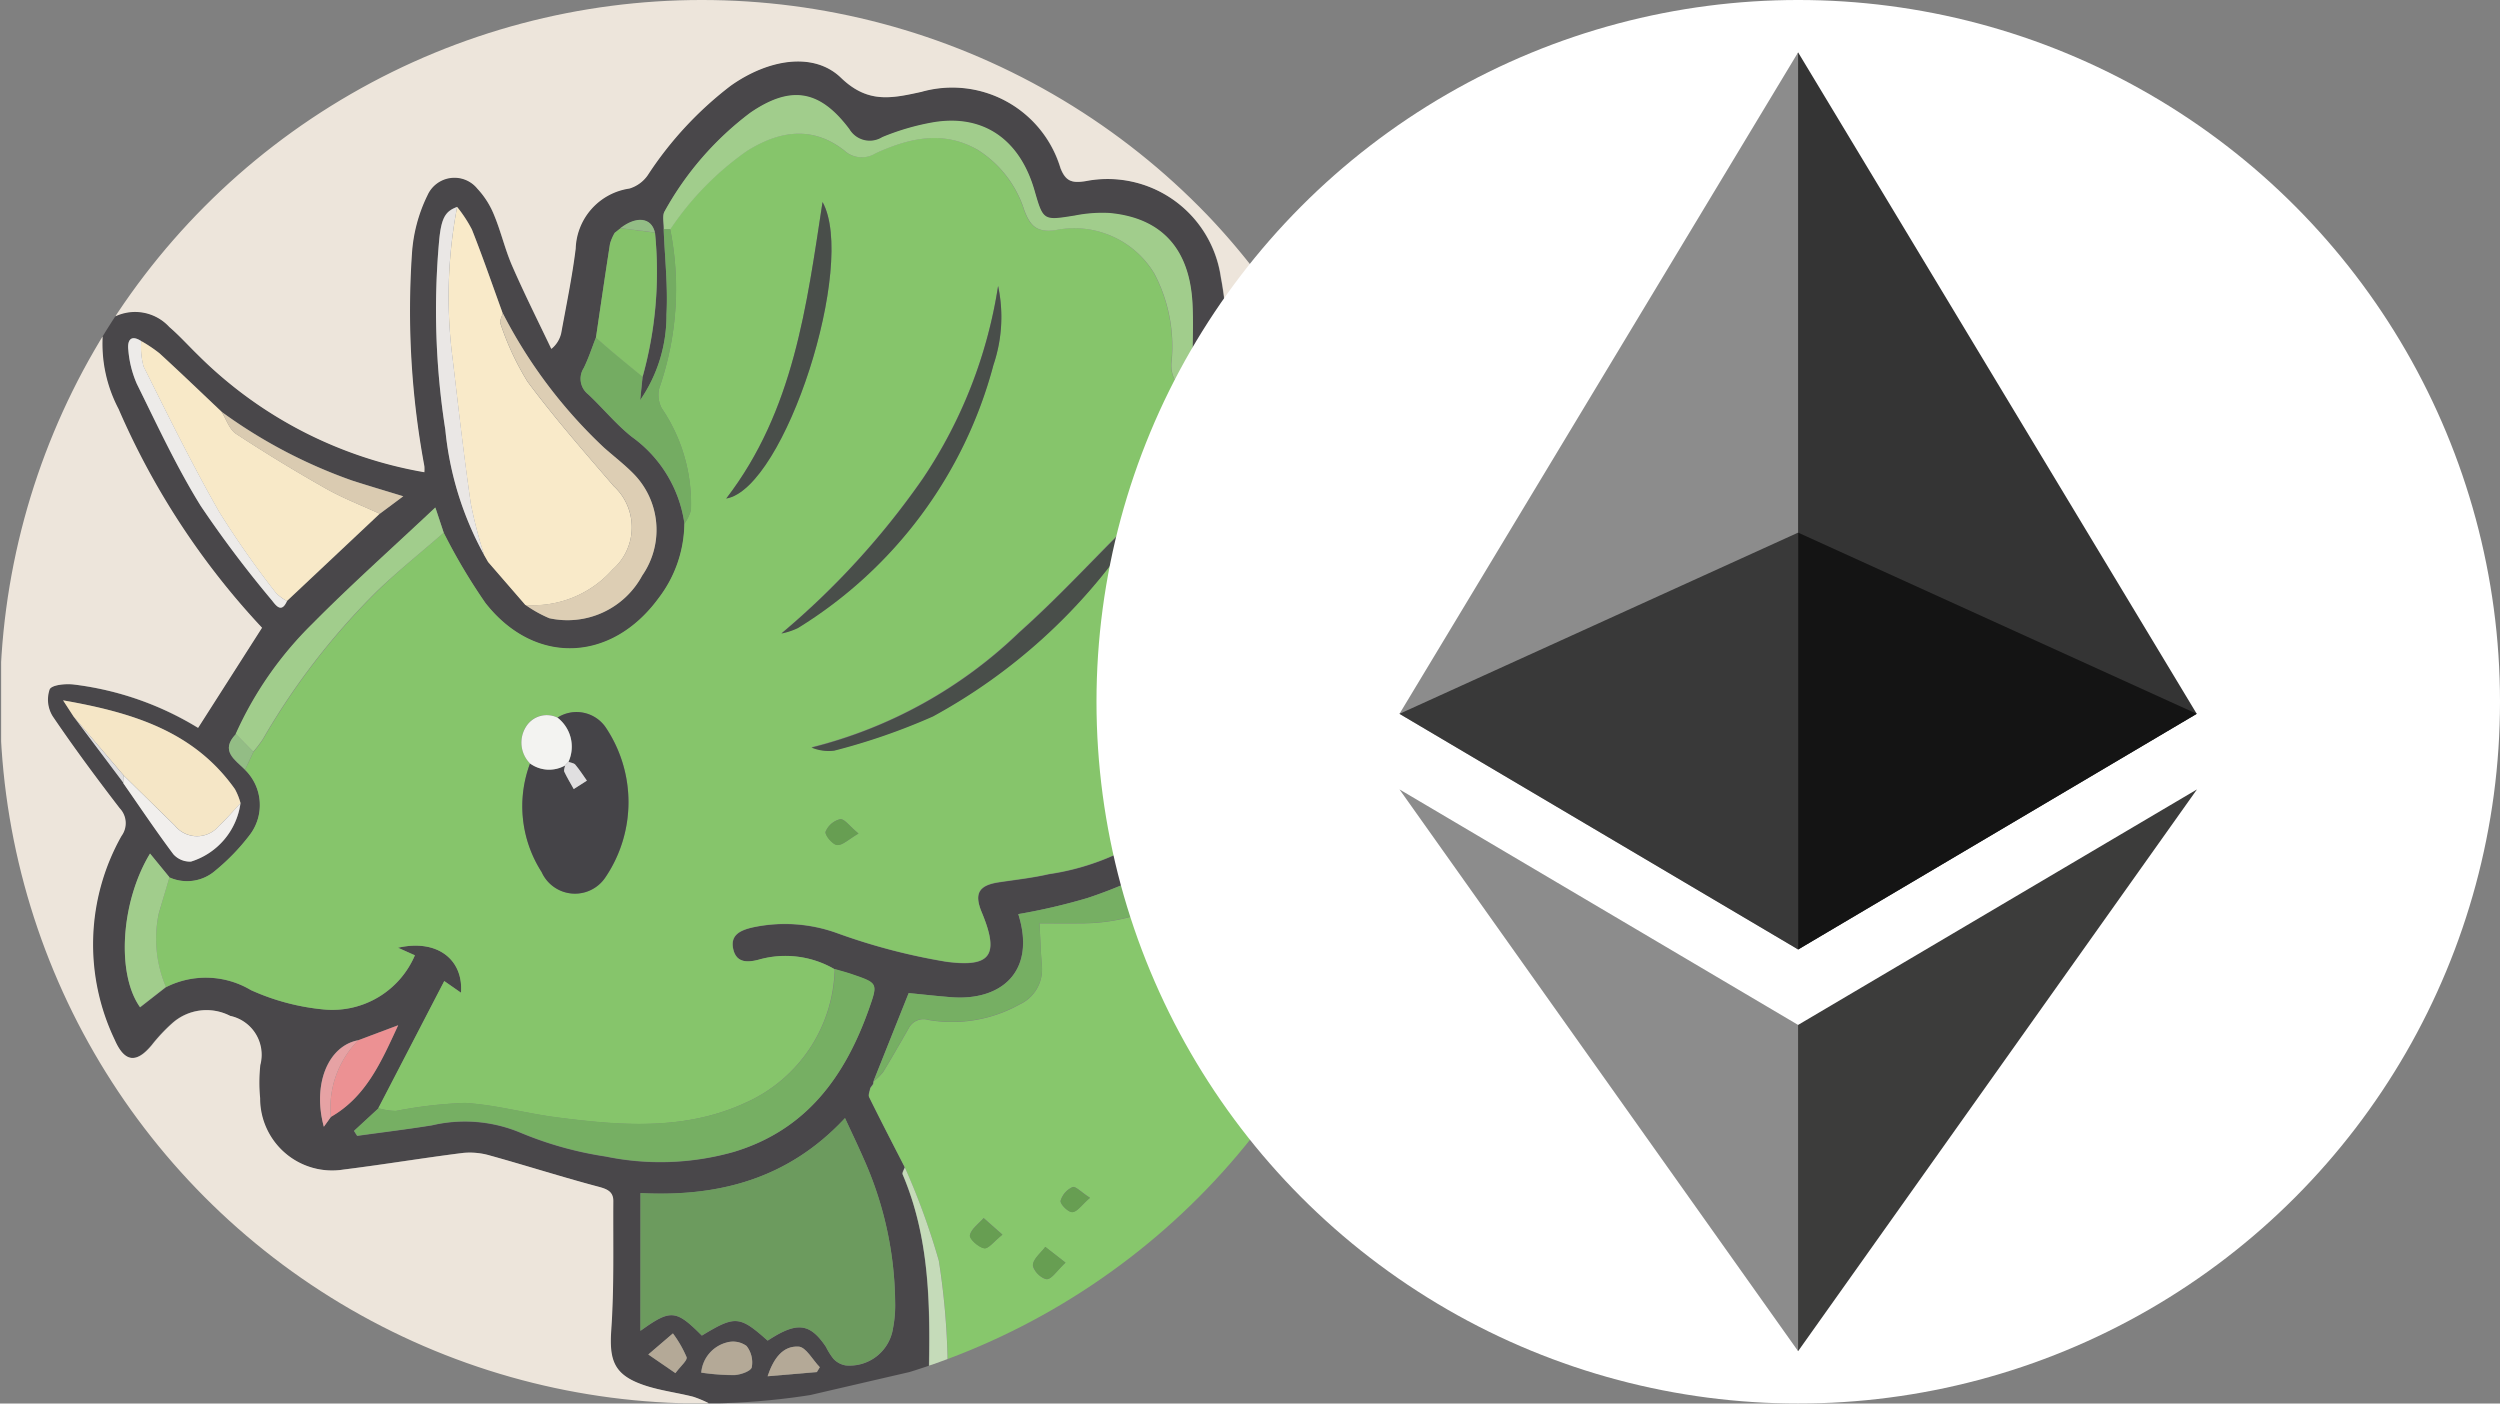 <svg xmlns="http://www.w3.org/2000/svg" xmlns:xlink="http://www.w3.org/1999/xlink" width="114" height="64" viewBox="0 0 114 64">
  <rect x="0" y="0" width="114" height="64" fill="#808080" stroke="none"/>
  <defs>
    <style>
      .cls-1 {
        fill: #fff;
      }

      .cls-2 {
        clip-path: url(#clip-path);
      }

      .cls-3 {
        fill: #49474a;
      }

      .cls-4 {
        fill: #ede5db;
      }

      .cls-5 {
        fill: #87c76c;
      }

      .cls-6 {
        fill: #c5dbb9;
      }

      .cls-7 {
        fill: #679e52;
      }

      .cls-8 {
        fill: #a7c399;
      }

      .cls-9 {
        fill: #86c56b;
      }

      .cls-10 {
        fill: #6c9b5e;
      }

      .cls-11 {
        fill: #f9eac9;
      }

      .cls-12 {
        fill: #a1cd8c;
      }

      .cls-13 {
        fill: #f8e9c8;
      }

      .cls-14 {
        fill: #76af63;
      }

      .cls-15 {
        fill: #f5e6c6;
      }

      .cls-16 {
        fill: #ddceb4;
      }

      .cls-17 {
        fill: #74ac62;
      }

      .cls-18 {
        fill: #85c26a;
      }

      .cls-19 {
        fill: #eae7e5;
      }

      .cls-20 {
        fill: #edebe9;
      }

      .cls-21 {
        fill: #dacbb1;
      }

      .cls-22 {
        fill: #ec9193;
      }

      .cls-23 {
        fill: #f1efed;
      }

      .cls-24 {
        fill: #b4a997;
      }

      .cls-25 {
        fill: #e6a2a4;
      }

      .cls-26 {
        fill: #93bd85;
      }

      .cls-27 {
        fill: #e0dfe0;
      }

      .cls-28 {
        fill: #454448;
      }

      .cls-29 {
        fill: #494e4a;
      }

      .cls-30 {
        fill: #f3f3f1;
      }

      .cls-31 {
        clip-path: url(#clip-path-2);
      }

      .cls-32 {
        clip-path: url(#clip-path-3);
      }

      .cls-33 {
        fill: #343434;
      }

      .cls-34 {
        fill: #8c8c8c;
      }

      .cls-35 {
        fill: #3c3c3b;
      }

      .cls-36 {
        fill: #141414;
      }

      .cls-37 {
        fill: #393939;
      }
    </style>
    <clipPath id="clip-path">
      <circle id="Ellipse_1868" data-name="Ellipse 1868" class="cls-1" cx="32" cy="32" r="32" transform="translate(-22619 -23193)"/>
    </clipPath>
    <clipPath id="clip-path-2">
      <circle id="Ellipse_1869" data-name="Ellipse 1869" class="cls-1" cx="32" cy="32" r="32" transform="translate(-22569 -21653)"/>
    </clipPath>
    <clipPath id="clip-path-3">
      <circle id="Ellipse_1822" data-name="Ellipse 1822" class="cls-1" cx="32" cy="32" r="32" transform="translate(-23325 -23674)"/>
    </clipPath>
  </defs>
  <g id="Group_878" data-name="Group 878" transform="translate(22619 23193)">
    <g id="Mask_Group_260" data-name="Mask Group 260" class="cls-2">
      <g id="ANEmA9.tif" transform="translate(-22618.963 -23193)">
        <path id="Path_20873" data-name="Path 20873" class="cls-3" d="M206.629,62.364c0,.513.011,1.027.018,1.54l-1.9-.516h.008l-.641-.258-2.4-.433c-.16.074-.468.128-.481.224a6.268,6.268,0,0,1-3.453,4.619.739.739,0,0,0-.3.6,2.886,2.886,0,0,1-1.426,3.144,21.3,21.3,0,0,1-3.772,1.674,27.471,27.471,0,0,1-3.157.735c.828,2.636-.8,3.969-3.062,3.788-.655-.051-1.309-.127-1.936-.187-.543,1.364-1.069,2.685-1.6,4.006a.909.909,0,0,0-.018.13l-.135.187c-.021.139-.1.308-.053.412.529,1.077,1.08,2.142,1.625,3.2-.037.111-.133.248-.1.33,1.211,2.826,1.259,5.81,1.2,8.813q-3.11.719-6.22,1.442a3.322,3.322,0,0,0-.466.186H175a5.059,5.059,0,0,0-.719-.3c-.772-.2-1.578-.288-2.322-.556-1.291-.463-1.5-1.122-1.412-2.476.135-1.955.082-3.922.095-5.884,0-.457-.3-.562-.718-.671-1.642-.437-3.262-.961-4.9-1.41a3.257,3.257,0,0,0-1.234-.119c-1.819.229-3.629.532-5.448.758a3.285,3.285,0,0,1-3.806-3.251,7.586,7.586,0,0,1,.008-1.514,1.808,1.808,0,0,0-1.372-2.243,2.343,2.343,0,0,0-2.65.344,7.836,7.836,0,0,0-.925.989c-.7.848-1.245.784-1.692-.244a10.074,10.074,0,0,1,.309-9.293.984.984,0,0,0-.082-1.266c-1.051-1.372-2.083-2.761-3.054-4.192a1.462,1.462,0,0,1-.139-1.227c.1-.21.747-.269,1.122-.22a14.121,14.121,0,0,1,5.648,1.974l2.915-4.56a34.859,34.859,0,0,1-6.542-9.976,6.373,6.373,0,0,1-.721-3.391v-.014c.061-.152.122-.3.184-.455l.135-.175h0l.16-.16h0a2.122,2.122,0,0,1,2.564.437c.461.4.872.86,1.311,1.282a19.24,19.24,0,0,0,10.316,5.339,1.7,1.7,0,0,0,0-.276,38.693,38.693,0,0,1-.566-9.7,7.063,7.063,0,0,1,.71-2.657,1.346,1.346,0,0,1,2.277-.293,3.862,3.862,0,0,1,.761,1.2c.32.759.5,1.577.83,2.33.556,1.274,1.183,2.516,1.779,3.772a1.287,1.287,0,0,0,.45-.723c.232-1.282.5-2.554.659-3.846a2.864,2.864,0,0,1,2.452-2.743,1.567,1.567,0,0,0,.835-.609A16.522,16.522,0,0,1,176,35.913c1.718-1.218,3.788-1.564,5.033-.361,1.218,1.179,2.287.952,3.66.641a5.155,5.155,0,0,1,6.347,3.474c.24.63.538.684,1.122.6a5.22,5.22,0,0,1,6.193,4.39c.183.933.24,1.891.361,2.875a.985.985,0,0,0,.258.1,3.926,3.926,0,0,1,3.355,4.269,13.078,13.078,0,0,1-1.269,5.236,3.717,3.717,0,0,0-.114,3.453.868.868,0,0,0,.715.574C203.334,61.529,204.978,61.96,206.629,62.364Zm-35.64-19.946-.264.21a2.137,2.137,0,0,0-.215.5c-.223,1.426-.429,2.854-.641,4.281-.183.465-.338.945-.558,1.392a.91.91,0,0,0,.205,1.194c.676.633,1.269,1.365,1.99,1.939a5.909,5.909,0,0,1,2.4,3.963,5.671,5.671,0,0,1-1.181,3.407c-2.152,2.943-5.651,3.073-7.893.212a26.687,26.687,0,0,1-1.9-3.2l-.377-1.15c-1.98,1.863-3.858,3.536-5.624,5.32a16.493,16.493,0,0,0-3.479,5.009c-.731.766-.037,1.165.418,1.625a2.246,2.246,0,0,1,.192,2.993,9.639,9.639,0,0,1-1.538,1.591,1.963,1.963,0,0,1-2.1.32l-.886-1.082c-1.335,2.2-1.538,5.488-.455,7.007l1.181-.921a4.015,4.015,0,0,1,3.874.135,10.405,10.405,0,0,0,3.349.88,4.083,4.083,0,0,0,4.128-2.472l-.769-.344c1.779-.409,2.985.53,2.873,2.051l-.764-.532-3,5.805-1.122,1.034.144.226c1.138-.16,2.28-.3,3.413-.481a6.561,6.561,0,0,1,4.025.332,16.412,16.412,0,0,0,3.9,1.091,12.281,12.281,0,0,0,5.84-.212c3.3-1,5.065-3.432,6.156-6.512.417-1.178.42-1.179-.788-1.591-.25-.085-.506-.152-.761-.226a4.45,4.45,0,0,0-3.469-.436c-.519.135-1.009.144-1.155-.471-.16-.665.341-.873.872-1a7.031,7.031,0,0,1,3.846.258,28.014,28.014,0,0,0,4.993,1.309c2.067.276,2.416-.333,1.618-2.253-.356-.856-.141-1.231.779-1.37.763-.115,1.533-.2,2.283-.372a11.275,11.275,0,0,0,4.717-1.839,1.426,1.426,0,0,0,.466-2.144.764.764,0,0,1,.37-1.181c.213-.111.436-.2.651-.308,2.9-1.455,3.711-3.775,2.3-6.7a1.7,1.7,0,0,1-.014-1.509c.511-1.282.95-2.589,1.418-3.887.119-.54.269-1.075.351-1.62.38-2.564-.886-3.737-2.87-3.632-.6.03-.865-.288-.854-.884.014-.771.037-1.543,0-2.312-.135-2.5-1.415-3.9-3.786-4.116a6.435,6.435,0,0,0-1.583.117c-1.442.229-1.434.242-1.835-1.147-.668-2.32-2.322-3.475-4.579-3.113a10.97,10.97,0,0,0-2.362.683,1.078,1.078,0,0,1-1.5-.364c-1.351-1.8-2.671-2.014-4.519-.75a14.119,14.119,0,0,0-3.9,4.486c-.128.207-.034.55-.043.83.051,1.291.2,2.588.13,3.873a6.829,6.829,0,0,1-1.2,3.91L172,49.2a17.723,17.723,0,0,0,.562-6.57c-.151-.686-.84-.772-1.573-.2Zm-22.663,25.3c.756,1.085,1.493,2.184,2.285,3.241a1.019,1.019,0,0,0,.8.333,3.251,3.251,0,0,0,2.253-2.655,2.9,2.9,0,0,0-.255-.641c-1.862-2.629-4.647-3.487-7.837-4.049l.481.74Zm9.454,15.222c1.6-.918,2.288-2.492,3.068-4.18l-1.817.683c-1.372.25-2.1,1.99-1.567,3.943Zm7-25.616.171.3,1.7,1.961a6.131,6.131,0,0,0,1.088.615,3.864,3.864,0,0,0,4.237-1.947,3.653,3.653,0,0,0-.434-4.68c-.41-.413-.878-.769-1.314-1.157a22.54,22.54,0,0,1-4.615-6.132c-.463-1.272-.905-2.552-1.4-3.81a6.026,6.026,0,0,0-.676-1.033c-.518.191-.715.466-.814,1.49A35.14,35.14,0,0,0,163,51.59a14.759,14.759,0,0,0,1.785,5.738Zm-4.77-1.886,1.074-.8c-.865-.264-1.6-.481-2.32-.713a23.169,23.169,0,0,1-5.965-3.139c-.941-.889-1.873-1.787-2.826-2.66a6.4,6.4,0,0,0-.836-.561c-.532-.341-.641.051-.591.415a4.818,4.818,0,0,0,.385,1.532c.929,1.878,1.815,3.789,2.913,5.566a52.366,52.366,0,0,0,3.254,4.317c.179.231.434.591.681.024ZM171.9,86.418V92.7c1.381-.992,1.615-.973,2.8.216,1.525-.923,1.716-.91,3,.229.122-.075.252-.16.386-.237,1.054-.606,1.6-.481,2.275.524a3.087,3.087,0,0,0,.336.538.987.987,0,0,0,.561.306,2,2,0,0,0,2.157-1.681,5.448,5.448,0,0,0,.1-1.189,16.492,16.492,0,0,0-1.442-6.57c-.256-.59-.537-1.168-.844-1.836-2.609,2.788-5.791,3.6-9.332,3.416Zm2.774,8.188a10.687,10.687,0,0,0,1.5.114c.284-.014.748-.175.8-.354a1.213,1.213,0,0,0-.237-.973,1.029,1.029,0,0,0-.9-.16,1.544,1.544,0,0,0-1.171,1.368Zm5.272-.026.131-.223c-.32-.33-.631-.921-.971-.939-.707-.038-1.134.526-1.41,1.352Zm-6.451.048c.232-.32.556-.583.51-.732a5.292,5.292,0,0,0-.623-1.082l-1.122.961Z" transform="translate(-142.731 -32.01)"/>
        <path id="Path_20874" data-name="Path 20874" class="cls-4" d="M147.381,47.268a6.374,6.374,0,0,0,.721,3.391,34.825,34.825,0,0,0,6.542,9.976L151.73,65.2a14.121,14.121,0,0,0-5.648-1.974c-.378-.05-1.025.01-1.122.22a1.439,1.439,0,0,0,.139,1.227c.969,1.431,2,2.82,3.054,4.192a.984.984,0,0,1,.082,1.266,10.075,10.075,0,0,0-.309,9.293c.447,1.027.99,1.091,1.692.244a7.835,7.835,0,0,1,.925-.989,2.342,2.342,0,0,1,2.65-.345,1.813,1.813,0,0,1,1.372,2.243,7.586,7.586,0,0,0-.008,1.514,3.285,3.285,0,0,0,3.806,3.251c1.82-.226,3.631-.529,5.448-.758a3.258,3.258,0,0,1,1.234.119c1.638.455,3.258.973,4.9,1.41.413.109.721.215.718.671-.013,1.961.04,3.929-.095,5.884-.093,1.352.12,2.013,1.412,2.476.743.268,1.549.361,2.322.556a5.062,5.062,0,0,1,.719.3h-4.475c-1.665-.375-3.349-.684-4.993-1.138a31.967,31.967,0,0,1-21.846-21.894c-.375-1.311-.641-2.652-.961-3.979v-9.9c.32-1.322.609-2.652.961-3.966a30.4,30.4,0,0,1,3.283-7.541C147.058,47.446,147.253,47.376,147.381,47.268Z" transform="translate(-142.731 -32.01)"/>
        <path id="Path_20875" data-name="Path 20875" class="cls-4" d="M206.629,62.364c-1.65-.4-3.293-.833-4.953-1.192a.868.868,0,0,1-.715-.574,3.718,3.718,0,0,1,.114-3.453,13.078,13.078,0,0,0,1.269-5.236,3.926,3.926,0,0,0-3.355-4.269.985.985,0,0,1-.258-.1c-.12-.984-.178-1.942-.361-2.875a5.222,5.222,0,0,0-6.193-4.39c-.578.082-.876.027-1.122-.6a5.155,5.155,0,0,0-6.347-3.474c-1.373.3-2.442.532-3.66-.641-1.245-1.2-3.315-.857-5.033.361A16.4,16.4,0,0,0,172.233,40a1.567,1.567,0,0,1-.835.609,2.864,2.864,0,0,0-2.452,2.743c-.16,1.29-.426,2.564-.659,3.846a1.287,1.287,0,0,1-.45.723c-.6-1.256-1.223-2.5-1.779-3.772-.33-.753-.514-1.57-.83-2.33a3.862,3.862,0,0,0-.761-1.2,1.346,1.346,0,0,0-2.277.293,7.063,7.063,0,0,0-.71,2.657,38.691,38.691,0,0,0,.566,9.7,1.7,1.7,0,0,1,0,.276,19.24,19.24,0,0,1-10.316-5.339c-.439-.428-.849-.886-1.311-1.282a2.119,2.119,0,0,0-2.564-.437,25.763,25.763,0,0,1,1.432-2.317,30.687,30.687,0,0,1,7.257-6.754,33.216,33.216,0,0,1,11.678-4.881,37.706,37.706,0,0,1,9.684-.405,27.078,27.078,0,0,1,9.7,2.564,32.426,32.426,0,0,1,7.553,4.692,31.949,31.949,0,0,1,7.515,9.181A32.3,32.3,0,0,1,206.3,59.207C206.462,60.257,206.523,61.313,206.629,62.364Z" transform="translate(-142.731 -32.01)"/>
        <path id="Path_20876" data-name="Path 20876" class="cls-5" d="M183.956,85.243c-.545-1.069-1.1-2.134-1.625-3.2-.05-.1.032-.272.053-.412l.135-.187a.9.9,0,0,1,.018-.13,2.294,2.294,0,0,0,.429-.413c.4-.655.78-1.325,1.163-1.992a.76.76,0,0,1,.912-.385,6.337,6.337,0,0,0,4.152-.71,1.756,1.756,0,0,0,1.014-1.75c-.054-.62-.072-1.242-.109-1.947.665,0,1.271.008,1.878,0a8.489,8.489,0,0,0,4.113-1.035,3.743,3.743,0,0,0,2.083-3.341,2.017,2.017,0,0,1,1.184-2.221c1.86-.953,2.331-2.83,2.362-4.807l2.4.433.641.258h-.008l1.854.835q-.125,1.908-.248,3.818l-.651.481.5.641a26.721,26.721,0,0,1-2.29,7.851,31.689,31.689,0,0,1-18.005,17.042,33.3,33.3,0,0,0-.4-4.56A32.148,32.148,0,0,0,183.956,85.243Zm7.326,4.341-.923-.716c-.2.276-.551.546-.566.833-.011.218.4.633.628.641s.469-.391.86-.755ZM188.4,88.3l-.851-.751c-.226.26-.569.494-.628.785-.032.16.389.545.649.591.194.046.452-.308.836-.614Zm3.99-1.679c-.389-.253-.662-.542-.79-.481a.985.985,0,0,0-.545.625c-.024.16.356.529.534.516.231-.013.433-.324.808-.649Z" transform="translate(-142.731 -32.01)"/>
        <path id="Path_20877" data-name="Path 20877" class="cls-6" d="M183.956,85.243a32.183,32.183,0,0,1,1.549,4.261,33.614,33.614,0,0,1,.4,4.56l-.844.32c.054-3,0-5.981-1.2-8.813C183.823,85.495,183.919,85.357,183.956,85.243Z" transform="translate(-142.731 -32.01)"/>
        <path id="Path_20878" data-name="Path 20878" class="cls-7" d="M206.2,69.174l-.5-.641.651-.481Z" transform="translate(-142.731 -32.01)"/>
        <path id="Path_20879" data-name="Path 20879" class="cls-8" d="M206.6,64.223l-1.854-.835,1.9.516Z" transform="translate(-142.731 -32.01)"/>
        <path id="Path_20880" data-name="Path 20880" class="cls-4" d="M147.574,46.812l-.192.457Z" transform="translate(-142.731 -32.01)"/>
        <path id="Path_20881" data-name="Path 20881" class="cls-4" d="M147.86,46.478l-.16.16Z" transform="translate(-142.731 -32.01)"/>
        <path id="Path_20882" data-name="Path 20882" class="cls-4" d="M147.7,46.637l-.135.173Z" transform="translate(-142.731 -32.01)"/>
        <path id="Path_20883" data-name="Path 20883" class="cls-9" d="M162.927,56.3a26.867,26.867,0,0,0,1.9,3.2c2.243,2.862,5.741,2.724,7.893-.212A5.692,5.692,0,0,0,173.9,55.89a1.907,1.907,0,0,0,.3-.622,7.723,7.723,0,0,0-1.328-4.636,1.282,1.282,0,0,1-.111-.933,13.831,13.831,0,0,0,.493-7.238,13.44,13.44,0,0,1,3.483-3.562c1.618-1.019,3.094-1.085,4.442-.035a1.177,1.177,0,0,0,1.426.139c1.514-.686,3.068-1.077,4.647-.173a5.062,5.062,0,0,1,2.146,2.778c.247.641.511,1.019,1.391.9a4.261,4.261,0,0,1,4.536,1.977,7.122,7.122,0,0,1,.785,4.006,1.474,1.474,0,0,0,1.133,1.617c2.208.543,3.032,1.961,3.185,4.188-.468,1.3-.907,2.607-1.418,3.887a1.7,1.7,0,0,0,.014,1.509c1.41,2.924.6,5.244-2.3,6.7-.215.107-.437.2-.651.308a.769.769,0,0,0-.37,1.181,1.427,1.427,0,0,1-.466,2.144,11.275,11.275,0,0,1-4.717,1.839c-.75.175-1.521.256-2.283.372-.92.139-1.134.514-.779,1.37.8,1.923.449,2.528-1.618,2.253a27.908,27.908,0,0,1-4.993-1.309A6.97,6.97,0,0,0,177,74.3c-.53.122-1.03.33-.872,1,.146.615.641.606,1.155.471a4.45,4.45,0,0,1,3.469.436,6.848,6.848,0,0,1-4.067,6.089c-2.769,1.282-5.683,1.045-8.588.671-1.412-.181-2.8-.577-4.216-.659a19.872,19.872,0,0,0-3.141.364,3.164,3.164,0,0,1-.8-.125l3.011-5.8.764.532c.112-1.521-1.094-2.46-2.873-2.051l.769.344a4.094,4.094,0,0,1-4.128,2.472,10.405,10.405,0,0,1-3.346-.886,4.02,4.02,0,0,0-3.874-.135,5.571,5.571,0,0,1-.332-3.338c.16-.556.32-1.11.492-1.666a1.963,1.963,0,0,0,2.1-.32,9.639,9.639,0,0,0,1.538-1.591,2.245,2.245,0,0,0-.192-2.993l.38-.814a5.881,5.881,0,0,0,.426-.556,32.015,32.015,0,0,1,5.217-6.768C160.857,58.034,161.913,57.19,162.927,56.3Zm5.187,8.43a1.109,1.109,0,0,0-1.442.425,1.351,1.351,0,0,0,.194,1.668,5.56,5.56,0,0,0,.529,4.951,1.666,1.666,0,0,0,2.9.253,6.116,6.116,0,0,0,.014-6.861A1.624,1.624,0,0,0,168.114,64.734Zm10.21-3.846a3.111,3.111,0,0,0,.756-.253,20.144,20.144,0,0,0,8.917-12,6.8,6.8,0,0,0,.21-3.594,21.675,21.675,0,0,1-3.429,8.779,36.212,36.212,0,0,1-6.454,7.073Zm16.462-5.208-.192-.16c-.2.181-.4.357-.588.545-1.6,1.593-3.142,3.262-4.828,4.762A20.928,20.928,0,0,1,179.7,66.08a2.029,2.029,0,0,0,1.035.144,28.735,28.735,0,0,0,4.5-1.559,25.9,25.9,0,0,0,9.023-8.172c.191-.252.351-.53.526-.8Zm-18.978-.942c2.692-.463,5.962-10.7,4.394-13.52-.729,4.741-1.306,9.515-4.394,13.528Zm6.033,15.283c-.4-.332-.641-.679-.835-.654a.969.969,0,0,0-.665.57c-.046.147.32.588.519.607C181.107,70.571,181.383,70.287,181.841,70.021Z" transform="translate(-142.731 -32.01)"/>
        <path id="Path_20884" data-name="Path 20884" class="cls-10" d="M171.9,86.413c3.541.181,6.73-.628,9.324-3.421.308.668.588,1.247.844,1.836a16.2,16.2,0,0,1,1.442,6.57,5.447,5.447,0,0,1-.1,1.189,2,2,0,0,1-2.157,1.681.987.987,0,0,1-.561-.306,3.085,3.085,0,0,1-.336-.538c-.67-1-1.221-1.122-2.275-.524-.135.077-.264.16-.386.237-1.282-1.139-1.477-1.152-3-.229-1.187-1.189-1.421-1.208-2.8-.216Z" transform="translate(-142.731 -32.01)"/>
        <path id="Path_20885" data-name="Path 20885" class="cls-11" d="M163.539,41.449a6.027,6.027,0,0,1,.676,1.033c.5,1.258.937,2.538,1.4,3.81-.037.16-.151.354-.1.481a12.6,12.6,0,0,0,1.234,2.645c1.227,1.65,2.586,3.2,3.932,4.764a2.553,2.553,0,0,1-.056,3.8,4.839,4.839,0,0,1-3.974,1.617l-1.7-1.961-.171-.3v.01a20.74,20.74,0,0,1-.618-2.367c-.32-2.187-.566-4.384-.825-6.579A21.879,21.879,0,0,1,163.539,41.449Z" transform="translate(-142.731 -32.01)"/>
        <path id="Path_20886" data-name="Path 20886" class="cls-12" d="M200.44,54.3c-.16-2.227-.977-3.645-3.185-4.188a1.474,1.474,0,0,1-1.133-1.617,7.143,7.143,0,0,0-.785-4.006A4.261,4.261,0,0,0,190.8,42.51c-.88.117-1.144-.268-1.391-.9a5.062,5.062,0,0,0-2.146-2.778c-1.586-.9-3.141-.513-4.647.173a1.177,1.177,0,0,1-1.426-.139c-1.348-1.05-2.823-.984-4.442.035a13.539,13.539,0,0,0-3.483,3.562h-.3c.01-.28-.085-.623.043-.83a14.258,14.258,0,0,1,3.9-4.486c1.847-1.264,3.168-1.05,4.519.75a1.078,1.078,0,0,0,1.5.364,10.972,10.972,0,0,1,2.362-.683c2.258-.362,3.911.793,4.579,3.113.4,1.389.4,1.376,1.835,1.147a6.435,6.435,0,0,1,1.583-.117c2.371.22,3.652,1.62,3.786,4.116.04.769.018,1.541,0,2.312-.011.6.253.915.854.884,1.984-.1,3.249,1.062,2.87,3.632C200.71,53.223,200.559,53.758,200.44,54.3Z" transform="translate(-142.731 -32.01)"/>
        <path id="Path_20887" data-name="Path 20887" class="cls-13" d="M149.134,47.563a6.4,6.4,0,0,1,.836.561c.953.873,1.886,1.771,2.826,2.66.216.343.353.8.66,1.006,1.335.876,2.7,1.708,4.094,2.495.784.444,1.636.771,2.458,1.15l-4.233,3.982a2.219,2.219,0,0,1-.5-.37,42.162,42.162,0,0,1-2.589-3.695c-1.232-2.16-2.333-4.4-3.445-6.624A3.352,3.352,0,0,1,149.134,47.563Z" transform="translate(-142.731 -32.01)"/>
        <path id="Path_20888" data-name="Path 20888" class="cls-14" d="M159.96,82.54a2.809,2.809,0,0,0,.8.125A19.765,19.765,0,0,1,163.9,82.3c1.412.082,2.8.481,4.216.659,2.9.373,5.82.612,8.588-.671a6.859,6.859,0,0,0,4.067-6.089c.255.074.511.141.761.226,1.208.412,1.2.413.788,1.591-1.091,3.08-2.852,5.517-6.156,6.512a12.281,12.281,0,0,1-5.84.212,16.412,16.412,0,0,1-3.9-1.091,6.56,6.56,0,0,0-4.025-.332c-1.133.187-2.275.32-3.413.481l-.144-.226Z" transform="translate(-142.731 -32.01)"/>
        <path id="Path_20889" data-name="Path 20889" class="cls-14" d="M201.714,62.7c-.03,1.98-.5,3.857-2.362,4.807a2.009,2.009,0,0,0-1.184,2.221,3.713,3.713,0,0,1-2.083,3.341,8.4,8.4,0,0,1-4.113,1.035c-.607.01-1.213,0-1.878,0,.037.705.054,1.327.109,1.947a1.756,1.756,0,0,1-1.014,1.75,6.339,6.339,0,0,1-4.152.71.76.76,0,0,0-.912.385c-.383.667-.761,1.336-1.163,1.992a2.293,2.293,0,0,1-.429.413c.526-1.322,1.051-2.644,1.6-4.006.627.061,1.282.136,1.936.187,2.262.181,3.89-1.152,3.062-3.788a27.467,27.467,0,0,0,3.157-.735,21.3,21.3,0,0,0,3.767-1.67,2.884,2.884,0,0,0,1.426-3.144.739.739,0,0,1,.3-.6,6.268,6.268,0,0,0,3.453-4.619C201.251,62.83,201.548,62.776,201.714,62.7Z" transform="translate(-142.731 -32.01)"/>
        <path id="Path_20890" data-name="Path 20890" class="cls-15" d="M146.051,64.686l-.481-.74c3.2.562,5.975,1.42,7.837,4.049a2.9,2.9,0,0,1,.255.641c-.32.346-.641.708-.981,1.033a1.3,1.3,0,0,1-2.016-.019q-1.168-1.139-2.328-2.282Z" transform="translate(-142.731 -32.01)"/>
        <path id="Path_20891" data-name="Path 20891" class="cls-16" d="M166.654,59.593a4.839,4.839,0,0,0,3.974-1.617,2.553,2.553,0,0,0,.056-3.8c-1.346-1.557-2.7-3.113-3.932-4.764a12.6,12.6,0,0,1-1.234-2.645c-.053-.122.061-.32.1-.481a22.41,22.41,0,0,0,4.615,6.132c.436.388.9.743,1.314,1.157a3.653,3.653,0,0,1,.434,4.68,3.872,3.872,0,0,1-4.237,1.947A5.559,5.559,0,0,1,166.654,59.593Z" transform="translate(-142.731 -32.01)"/>
        <path id="Path_20892" data-name="Path 20892" class="cls-17" d="M172.958,42.461h.3a13.831,13.831,0,0,1-.493,7.238,1.282,1.282,0,0,0,.111.933,7.726,7.726,0,0,1,1.328,4.636,1.907,1.907,0,0,1-.3.622,5.851,5.851,0,0,0-2.4-3.963c-.721-.574-1.314-1.306-1.99-1.939a.894.894,0,0,1-.205-1.194c.231-.469.375-.928.558-1.392.255.22.506.444.764.66.452.375.907.745,1.36,1.122l-.107,1.067a6.77,6.77,0,0,0,1.2-3.91C173.153,45.056,173.009,43.759,172.958,42.461Z" transform="translate(-142.731 -32.01)"/>
        <path id="Path_20893" data-name="Path 20893" class="cls-12" d="M162.927,56.3c-1.014.886-2.07,1.731-3.044,2.665a32.014,32.014,0,0,0-5.217,6.768,5.88,5.88,0,0,1-.426.556l-.8-.811a16.492,16.492,0,0,1,3.479-5.009c1.763-1.783,3.644-3.456,5.624-5.32Z" transform="translate(-142.731 -32.01)"/>
        <path id="Path_20894" data-name="Path 20894" class="cls-18" d="M171.993,49.191c-.453-.372-.909-.742-1.36-1.122-.258-.216-.51-.441-.764-.66.211-1.428.418-2.855.641-4.281a2.137,2.137,0,0,1,.215-.5l.264-.21h0l1.573.2A17.909,17.909,0,0,1,171.993,49.191Z" transform="translate(-142.731 -32.01)"/>
        <path id="Path_20895" data-name="Path 20895" class="cls-12" d="M150.421,72.011c-.16.556-.333,1.11-.492,1.666a5.626,5.626,0,0,0,.332,3.338l-1.181.921c-1.083-1.519-.88-4.807.455-7.007Z" transform="translate(-142.731 -32.01)"/>
        <path id="Path_20896" data-name="Path 20896" class="cls-19" d="M163.539,41.449a21.713,21.713,0,0,0-.2,6.943c.26,2.2.51,4.392.825,6.579a20.74,20.74,0,0,0,.618,2.367A14.776,14.776,0,0,1,163,51.6a35.141,35.141,0,0,1-.277-8.653C162.824,41.915,163.022,41.639,163.539,41.449Z" transform="translate(-142.731 -32.01)"/>
        <path id="Path_20897" data-name="Path 20897" class="cls-20" d="M149.134,47.563a3.352,3.352,0,0,0,.112,1.165c1.112,2.227,2.213,4.464,3.445,6.624a42.161,42.161,0,0,0,2.589,3.695,1.932,1.932,0,0,0,.5.37c-.247.567-.5.207-.681-.024a51.049,51.049,0,0,1-3.254-4.317c-1.1-1.777-1.984-3.685-2.913-5.566a4.818,4.818,0,0,1-.385-1.532C148.5,47.615,148.6,47.222,149.134,47.563Z" transform="translate(-142.731 -32.01)"/>
        <path id="Path_20898" data-name="Path 20898" class="cls-21" d="M160.009,55.44c-.822-.38-1.674-.707-2.458-1.15-1.391-.787-2.759-1.618-4.094-2.495-.308-.2-.444-.663-.66-1.006a23.12,23.12,0,0,0,5.965,3.139c.724.232,1.455.449,2.32.713Z" transform="translate(-142.731 -32.01)"/>
        <path id="Path_20899" data-name="Path 20899" class="cls-22" d="M159.033,79.446l1.817-.683c-.78,1.689-1.466,3.262-3.07,4.18a4.382,4.382,0,0,1,1.253-3.5Z" transform="translate(-142.731 -32.01)"/>
        <path id="Path_20900" data-name="Path 20900" class="cls-23" d="M148.333,67.373q1.163,1.142,2.328,2.282a1.3,1.3,0,0,0,2.016.019c.346-.32.655-.687.981-1.034A3.251,3.251,0,0,1,151.4,71.3a1.019,1.019,0,0,1-.8-.333c-.792-1.058-1.529-2.157-2.285-3.241Z" transform="translate(-142.731 -32.01)"/>
        <path id="Path_20901" data-name="Path 20901" class="cls-24" d="M174.674,94.6a1.565,1.565,0,0,1,1.163-1.376,1.055,1.055,0,0,1,.9.16,1.213,1.213,0,0,1,.237.973c-.045.179-.51.34-.8.354A10.187,10.187,0,0,1,174.674,94.6Z" transform="translate(-142.731 -32.01)"/>
        <path id="Path_20902" data-name="Path 20902" class="cls-25" d="M159.033,79.446a4.382,4.382,0,0,0-1.253,3.5c-.09.128-.179.256-.32.445C156.934,81.436,157.668,79.7,159.033,79.446Z" transform="translate(-142.731 -32.01)"/>
        <path id="Path_20903" data-name="Path 20903" class="cls-24" d="M179.94,94.575l-2.243.191c.276-.827.7-1.391,1.41-1.352.34.018.641.609.971.939Z" transform="translate(-142.731 -32.01)"/>
        <path id="Path_20904" data-name="Path 20904" class="cls-24" d="M173.494,94.623l-1.239-.849,1.122-.961A5.291,5.291,0,0,1,174,93.894C174.05,94.04,173.727,94.3,173.494,94.623Z" transform="translate(-142.731 -32.01)"/>
        <path id="Path_20905" data-name="Path 20905" class="cls-26" d="M153.448,65.482l.8.811-.38.814C153.411,66.647,152.717,66.248,153.448,65.482Z" transform="translate(-142.731 -32.01)"/>
        <path id="Path_20906" data-name="Path 20906" class="cls-27" d="M148.333,67.373v.348l-2.282-3.035Z" transform="translate(-142.731 -32.01)"/>
        <path id="Path_20907" data-name="Path 20907" class="cls-26" d="M172.555,42.612l-1.573-.2C171.716,41.84,172.41,41.926,172.555,42.612Z" transform="translate(-142.731 -32.01)"/>
        <path id="Path_20908" data-name="Path 20908" class="cls-8" d="M204.757,63.393l-.641-.258Z" transform="translate(-142.731 -32.01)"/>
        <path id="Path_20909" data-name="Path 20909" class="cls-26" d="M170.988,42.418l-.264.21Z" transform="translate(-142.731 -32.01)"/>
        <path id="Path_20910" data-name="Path 20910" class="cls-19" d="M164.782,57.328l.171.3Z" transform="translate(-142.731 -32.01)"/>
        <path id="Path_20911" data-name="Path 20911" class="cls-14" d="M182.519,81.436l-.135.187Z" transform="translate(-142.731 -32.01)"/>
        <path id="Path_20912" data-name="Path 20912" class="cls-7" d="M191.282,89.587c-.391.364-.628.755-.86.753a.876.876,0,0,1-.628-.641c.014-.287.362-.558.566-.833Z" transform="translate(-142.731 -32.01)"/>
        <path id="Path_20913" data-name="Path 20913" class="cls-7" d="M188.4,88.313c-.385.306-.641.66-.83.625-.26-.046-.681-.429-.649-.591.059-.292.4-.526.628-.785Z" transform="translate(-142.731 -32.01)"/>
        <path id="Path_20914" data-name="Path 20914" class="cls-7" d="M192.394,86.634c-.375.32-.577.641-.8.652-.178.013-.558-.362-.534-.516a.985.985,0,0,1,.545-.625C191.732,86.093,192,86.381,192.394,86.634Z" transform="translate(-142.731 -32.01)"/>
        <path id="Path_20915" data-name="Path 20915" class="cls-28" d="M168.114,64.734a1.612,1.612,0,0,1,2.192.434,6.116,6.116,0,0,1-.014,6.861,1.666,1.666,0,0,1-2.9-.253,5.56,5.56,0,0,1-.529-4.951,1.48,1.48,0,0,0,1.6.085c-.014.1-.07.215-.037.29.127.271.284.527.429.788l.6-.383c-.173-.245-.335-.5-.527-.727-.064-.077-.205-.088-.311-.13A1.663,1.663,0,0,0,168.114,64.734Z" transform="translate(-142.731 -32.01)"/>
        <path id="Path_20916" data-name="Path 20916" class="cls-29" d="M178.324,60.9a36.045,36.045,0,0,0,6.454-7.065,21.637,21.637,0,0,0,3.429-8.779,6.8,6.8,0,0,1-.21,3.594,20.144,20.144,0,0,1-8.917,12A3.11,3.11,0,0,1,178.324,60.9Z" transform="translate(-142.731 -32.01)"/>
        <path id="Path_20917" data-name="Path 20917" class="cls-29" d="M194.786,55.689c-.175.274-.335.559-.526.82a25.9,25.9,0,0,1-9.023,8.172,28.735,28.735,0,0,1-4.5,1.559A2.029,2.029,0,0,1,179.7,66.1a20.953,20.953,0,0,0,9.478-5.252c1.686-1.5,3.222-3.169,4.828-4.762.189-.187.391-.364.588-.545Z" transform="translate(-142.731 -32.01)"/>
        <path id="Path_20918" data-name="Path 20918" class="cls-29" d="M175.808,54.746c3.088-4.014,3.665-8.787,4.394-13.52C181.77,44.049,178.5,54.283,175.808,54.746Z" transform="translate(-142.731 -32.01)"/>
        <path id="Path_20919" data-name="Path 20919" class="cls-30" d="M168.468,66.913a1.479,1.479,0,0,1-1.6-.085,1.351,1.351,0,0,1-.194-1.668,1.112,1.112,0,0,1,1.442-.425,1.671,1.671,0,0,1,.5,2.016h0l-.17.173Z" transform="translate(-142.731 -32.01)"/>
        <path id="Path_20920" data-name="Path 20920" class="cls-7" d="M181.841,70.021c-.458.264-.734.548-.981.524-.205-.019-.566-.46-.519-.607a.969.969,0,0,1,.665-.57C181.2,69.344,181.44,69.691,181.841,70.021Z" transform="translate(-142.731 -32.01)"/>
        <path id="Path_20921" data-name="Path 20921" class="cls-27" d="M168.618,66.751c.106.042.247.053.311.13.192.229.354.481.527.727l-.6.383c-.146-.261-.3-.518-.429-.788-.034-.075.022-.192.037-.29l-.014.01.17-.173Z" transform="translate(-142.731 -32.01)"/>
        <path id="Path_20922" data-name="Path 20922" class="cls-28" d="M168.623,66.749l-.17.173Z" transform="translate(-142.731 -32.01)"/>
      </g>
    </g>
    <g id="Mask_Group_185" data-name="Mask Group 185" class="cls-31" transform="translate(0 -1540)">
      <g id="Group_727" data-name="Group 727" transform="translate(756 2021)">
        <g id="Group_726" data-name="Group 726">
          <circle id="Ellipse_1807" data-name="Ellipse 1807" class="cls-1" cx="32" cy="32" r="32" transform="translate(-23325 -23674)"/>
          <g id="Mask_Group_16" data-name="Mask Group 16" class="cls-32">
            <g id="Layer_x0020_1" transform="translate(-23311.184 -23671.611)">
              <g id="_1421394342400">
                <g id="Group_714" data-name="Group 714">
                  <path id="Path_128" data-name="Path 128" class="cls-33" d="M19.612,0l-.4,1.35V40.509l.4.4L37.789,30.161Z" transform="translate(-1.434)"/>
                  <path id="Path_129" data-name="Path 129" class="cls-34" d="M18.177,0,0,30.161,18.177,40.9Z"/>
                  <path id="Path_130" data-name="Path 130" class="cls-35" d="M19.626,47.058l-.224.273V61.28l.224.654L37.814,36.319Z" transform="translate(-1.448 -2.711)"/>
                  <path id="Path_131" data-name="Path 131" class="cls-34" d="M18.177,61.934V47.058L0,36.319Z" transform="translate(0 -2.711)"/>
                  <path id="Path_132" data-name="Path 132" class="cls-36" d="M19.644,42.672,37.821,31.927,19.644,23.665Z" transform="translate(-1.466 -1.766)"/>
                  <path id="Path_133" data-name="Path 133" class="cls-37" d="M0,31.927,18.177,42.672V23.665Z" transform="translate(0 -1.766)"/>
                </g>
              </g>
            </g>
          </g>
        </g>
      </g>
    </g>
  </g>
</svg>
